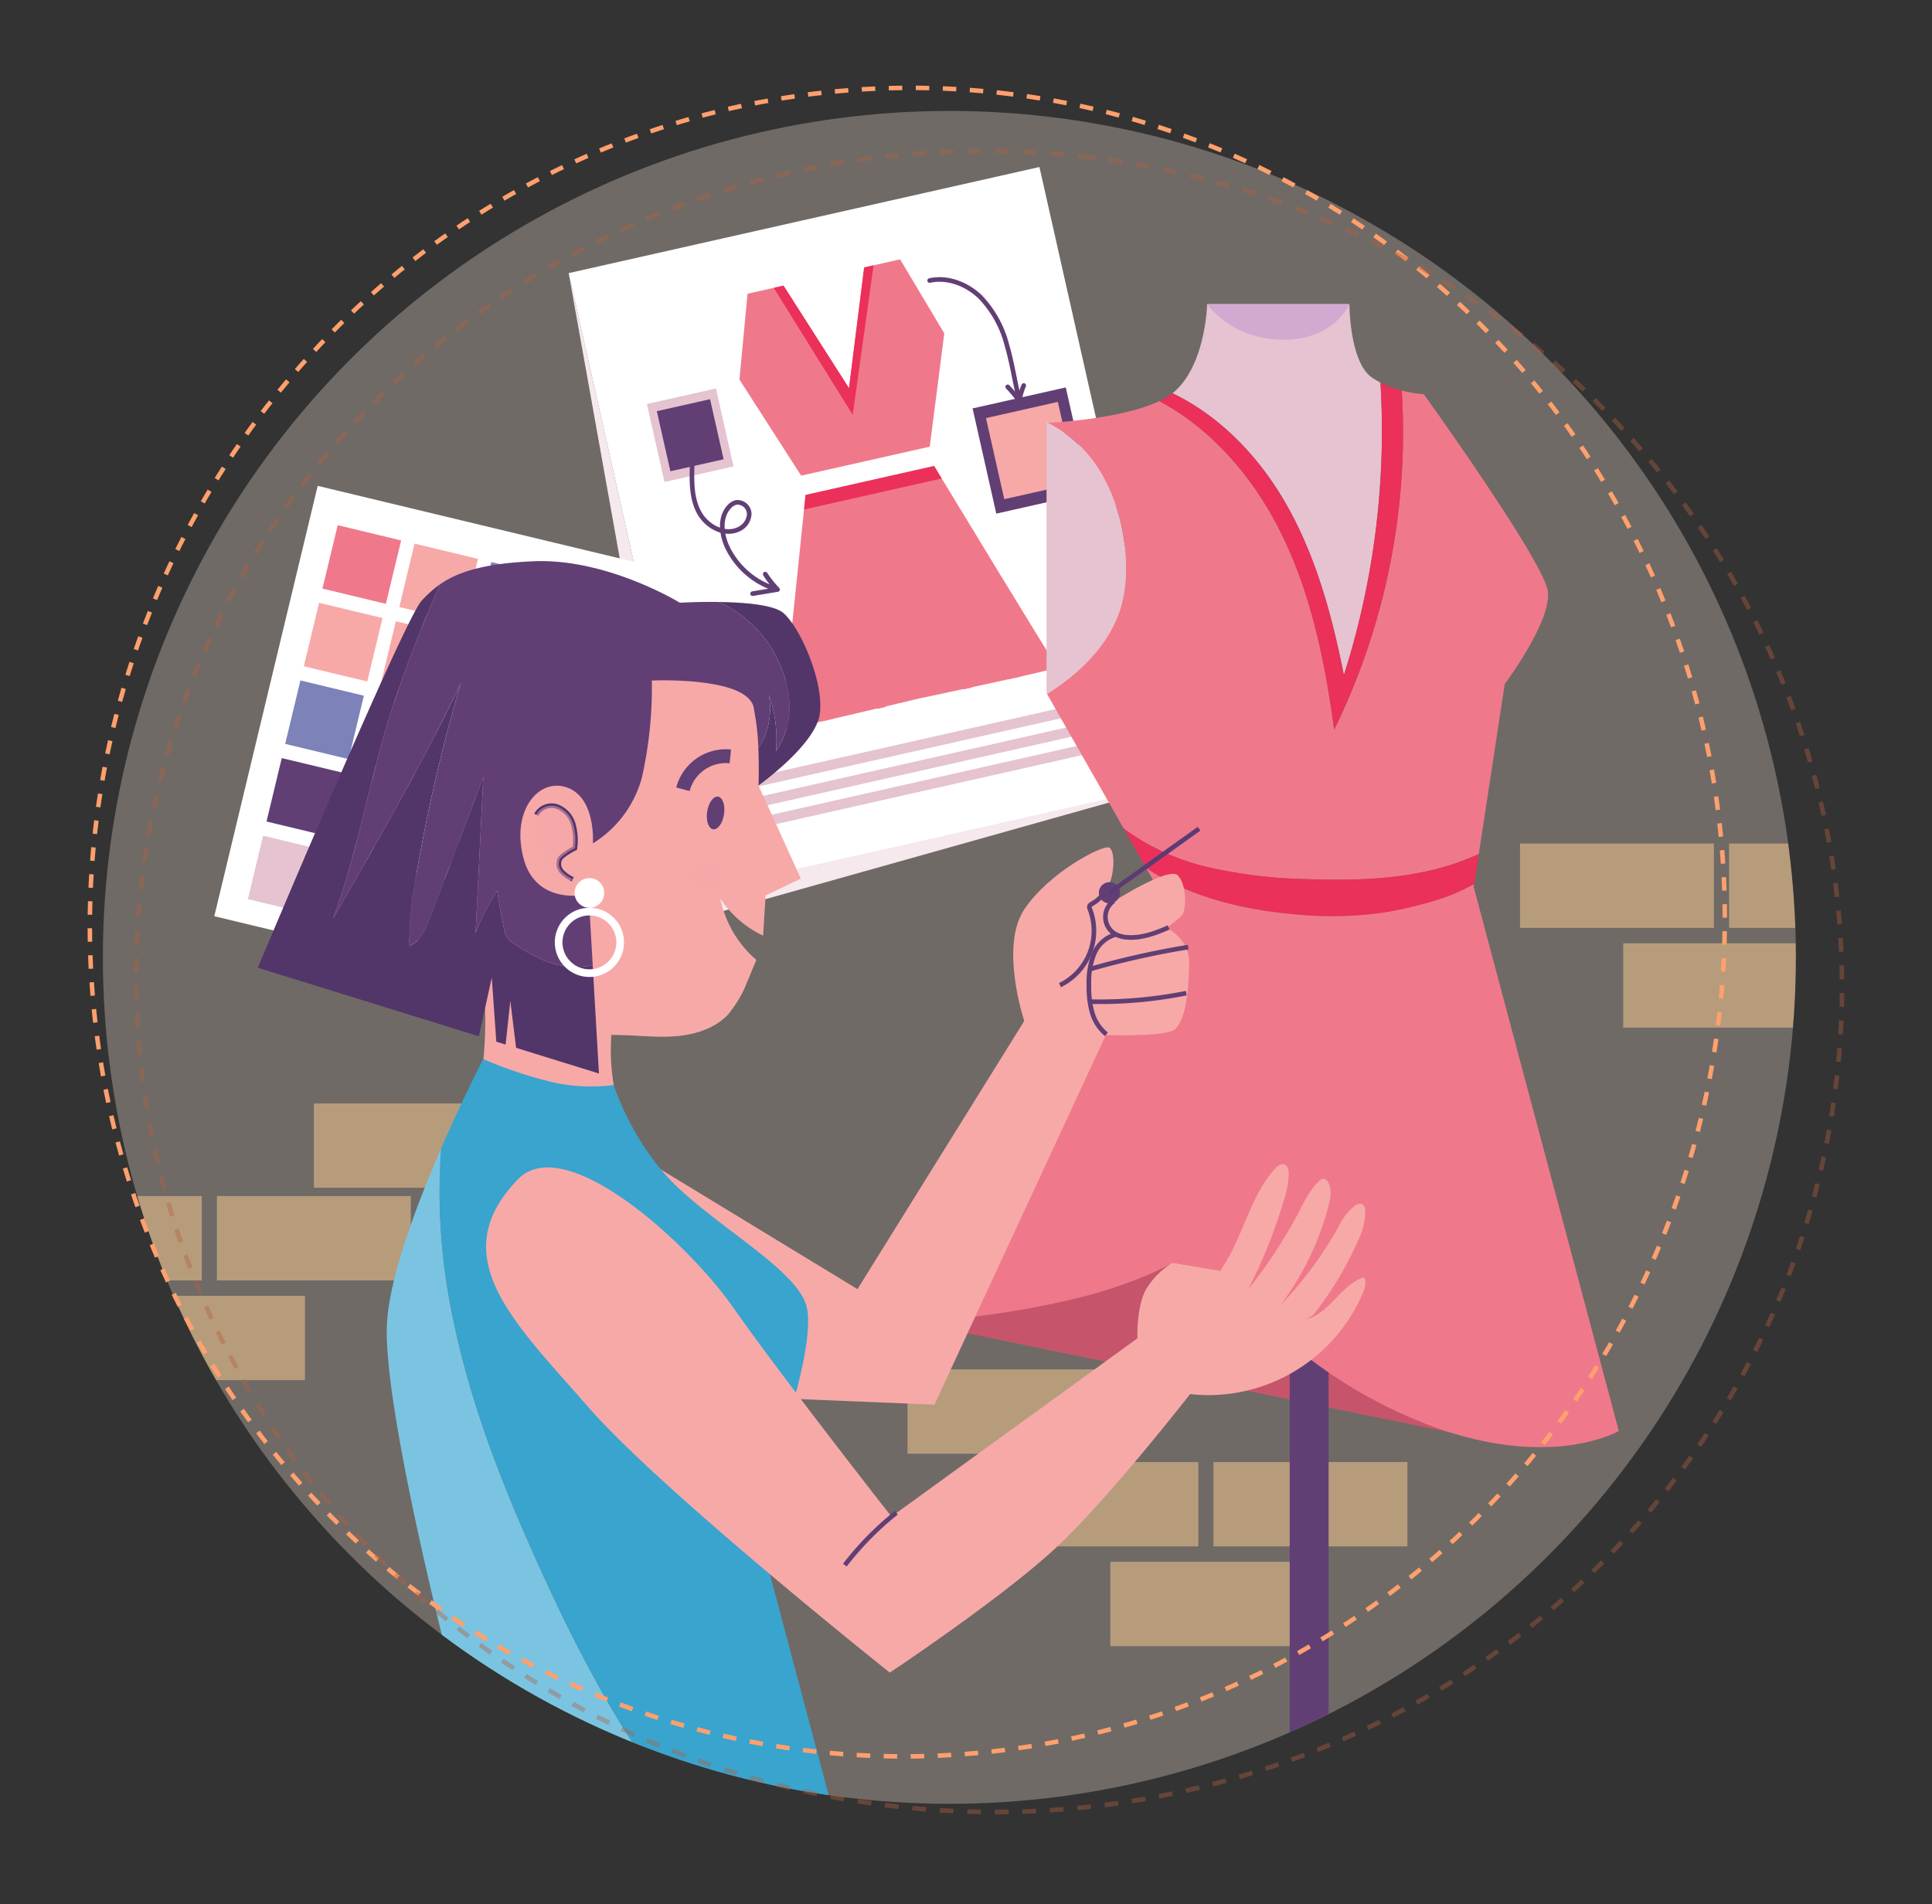 <svg xmlns="http://www.w3.org/2000/svg" xmlns:xlink="http://www.w3.org/1999/xlink" width="401.043" height="395.29" viewBox="0 0 401.043 395.29">
  <rect x="0" y="0" width="401.043" height="395.29" fill="#333333" stroke="none"/>
  <defs>
    <clipPath id="clip-path">
      <circle id="Elipse_4134" data-name="Elipse 4134" cx="175.718" cy="175.718" r="175.718" fill="none"/>
    </clipPath>
  </defs>
  <g id="Grupo_56744" data-name="Grupo 56744" transform="translate(-501.026 -199.642)">
    <g id="Grupo_56743" data-name="Grupo 56743" transform="translate(522.382 222.673)">
      <g id="Grupo_56742" data-name="Grupo 56742" transform="translate(0)" clip-path="url(#clip-path)">
        <circle id="Elipse_4133" data-name="Elipse 4133" cx="175.718" cy="175.718" r="175.718" fill="#fceade" opacity="0.3"/>
        <g id="Grupo_56728" data-name="Grupo 56728" transform="translate(294.168 132.855)" opacity="0.5" style="mix-blend-mode: multiply;isolation: isolate">
          <rect id="Rectángulo_5666" data-name="Rectángulo 5666" width="40.253" height="17.506" transform="translate(0 19.239)" fill="#ffcd91"/>
          <rect id="Rectángulo_5667" data-name="Rectángulo 5667" width="40.253" height="17.506" transform="translate(43.397 19.239)" fill="#ffcd91"/>
          <rect id="Rectángulo_5668" data-name="Rectángulo 5668" width="40.253" height="17.506" transform="translate(21.424 39.938)" fill="#ffcd91"/>
          <rect id="Rectángulo_5669" data-name="Rectángulo 5669" width="40.253" height="17.506" transform="translate(63.524)" fill="#ffcd91"/>
        </g>
        <g id="Grupo_56729" data-name="Grupo 56729" transform="translate(167.018 261.255)" opacity="0.5" style="mix-blend-mode: multiply;isolation: isolate">
          <rect id="Rectángulo_5670" data-name="Rectángulo 5670" width="40.253" height="17.506" transform="translate(103.776 36.745) rotate(180)" fill="#ffcd91"/>
          <rect id="Rectángulo_5671" data-name="Rectángulo 5671" width="40.253" height="17.506" transform="translate(60.379 36.745) rotate(180)" fill="#ffcd91"/>
          <rect id="Rectángulo_5672" data-name="Rectángulo 5672" width="40.253" height="17.506" transform="translate(82.353 57.444) rotate(180)" fill="#ffcd91"/>
          <rect id="Rectángulo_5673" data-name="Rectángulo 5673" width="40.253" height="17.506" transform="translate(40.253 17.506) rotate(180)" fill="#ffcd91"/>
        </g>
        <g id="Grupo_56730" data-name="Grupo 56730" transform="translate(-19.725 206.038)" opacity="0.5" style="mix-blend-mode: multiply;isolation: isolate">
          <rect id="Rectángulo_5674" data-name="Rectángulo 5674" width="40.253" height="17.506" transform="translate(0 19.239)" fill="#ffcd91"/>
          <rect id="Rectángulo_5675" data-name="Rectángulo 5675" width="40.253" height="17.506" transform="translate(43.397 19.239)" fill="#ffcd91"/>
          <rect id="Rectángulo_5676" data-name="Rectángulo 5676" width="40.253" height="17.506" transform="translate(21.424 39.938)" fill="#ffcd91"/>
          <rect id="Rectángulo_5677" data-name="Rectángulo 5677" width="40.253" height="17.506" transform="translate(63.524)" fill="#ffcd91"/>
        </g>
        <g id="Grupo_56731" data-name="Grupo 56731" transform="translate(96.686 11.648)">
          <rect id="Rectángulo_5678" data-name="Rectángulo 5678" width="100.126" height="131.115" transform="matrix(0.976, -0.22, 0.22, 0.976, 0, 22.022)" fill="#fff"/>
          <path id="Trazado_105824" data-name="Trazado 105824" d="M738.322,322.232l-13.345,3.009-13.346,3.009s-4.934,48.223-5.176,48.728,28.727-6.477,28.727-6.477,29.163-6.124,28.726-6.477S738.322,322.232,738.322,322.232Z" transform="translate(-662.462 -260.172)" fill="#ef798a"/>
          <path id="Trazado_105825" data-name="Trazado 105825" d="M728.968,267.806l-7.464,1.683-3.146,25.055-13.593-21.281-7.465,1.683-1.688,17.813,12.818,19.952,13.345-3.009,13.346-3.009,3.016-23.522Z" transform="translate(-660.166 -248.646)" fill="#ef798a"/>
          <rect id="Rectángulo_5679" data-name="Rectángulo 5679" width="85.782" height="2.099" transform="matrix(0.976, -0.22, 0.22, 0.976, 32.02, 128.099)" fill="#e5c3d1"/>
          <rect id="Rectángulo_5680" data-name="Rectángulo 5680" width="85.782" height="2.099" transform="matrix(0.976, -0.22, 0.22, 0.976, 32.947, 132.21)" fill="#e5c3d1"/>
          <rect id="Rectángulo_5681" data-name="Rectángulo 5681" width="85.782" height="2.099" transform="translate(33.873 136.321) rotate(-12.706)" fill="#e5c3d1"/>
          <rect id="Rectángulo_5682" data-name="Rectángulo 5682" width="14.693" height="16.589" transform="translate(16.24 49.196) rotate(-12.706)" fill="#e5c3d1"/>
          <rect id="Rectángulo_5683" data-name="Rectángulo 5683" width="11.32" height="12.781" transform="matrix(0.976, -0.22, 0.22, 0.976, 18.304, 50.682)" fill="#613f75"/>
          <rect id="Rectángulo_5684" data-name="Rectángulo 5684" width="19.832" height="22.391" transform="translate(83.843 50.108) rotate(-12.706)" fill="#613f75"/>
          <rect id="Rectángulo_5685" data-name="Rectángulo 5685" width="15.279" height="17.25" transform="matrix(0.976, -0.22, 0.22, 0.976, 86.629, 52.114)" fill="#f7a9a8"/>
          <path id="Trazado_105826" data-name="Trazado 105826" d="M683.149,322.349c-.1,3.247-.107,6.659,1.428,9.522s5.131,4.889,8.1,3.58a3.7,3.7,0,0,0,2.325-3.192,2.459,2.459,0,0,0-2.711-2.444,2.869,2.869,0,0,0-1.445.9c-2.05,2.194-1.655,5.752-.363,8.462a16.608,16.608,0,0,0,10.4,8.728,24.316,24.316,0,0,1-2.557-3.2,16.16,16.16,0,0,0,2.539,3.2l-5.168.854" transform="translate(-657.519 -260.197)" fill="none" stroke="#613f75" stroke-linecap="round" stroke-linejoin="round" stroke-width="0.958"/>
          <path id="Trazado_105827" data-name="Trazado 105827" d="M745.714,273.329c3.753-.829,7.759.759,10.523,3.431a22.412,22.412,0,0,1,5.507,9.983c1.079,3.689,1.631,7.51,2.528,11.248" transform="translate(-670.776 -249.769)" fill="none" stroke="#613f75" stroke-linecap="round" stroke-linejoin="round" stroke-width="0.958"/>
          <path id="Trazado_105828" data-name="Trazado 105828" d="M766.272,301.314a31.783,31.783,0,0,1,2.409,2.887,14.749,14.749,0,0,1,.913-3.166" transform="translate(-675.13 -255.683)" fill="none" stroke="#613f75" stroke-linecap="round" stroke-linejoin="round" stroke-width="0.958"/>
          <path id="Trazado_105829" data-name="Trazado 105829" d="M704.645,274.054l16.4,26.367,4.33-31.041-1.961.442-3.146,25.054L706.678,273.6Z" transform="translate(-662.079 -248.98)" fill="#eb3059"/>
          <path id="Trazado_105830" data-name="Trazado 105830" d="M739.63,322.232l-26.691,6.018-.31,3.02,28.577-6.443Z" transform="translate(-663.77 -260.172)" fill="#eb3059"/>
          <path id="Trazado_105831" data-name="Trazado 105831" d="M720.174,342.169l-2.844,37.3,2.527-.58Z" transform="translate(-664.765 -264.394)" fill="#ef798a" style="mix-blend-mode: multiply;isolation: isolate"/>
          <path id="Trazado_105832" data-name="Trazado 105832" d="M731.178,339.86l.556,36.533,1.724-.4Z" transform="translate(-667.698 -263.905)" fill="#ef798a" style="mix-blend-mode: multiply;isolation: isolate"/>
          <path id="Trazado_105833" data-name="Trazado 105833" d="M737.62,338.408l15.174,33.237-1.728.379Z" transform="translate(-669.062 -263.598)" fill="#ef798a" style="mix-blend-mode: multiply;isolation: isolate"/>
          <path id="Trazado_105834" data-name="Trazado 105834" d="M746.128,336.489l18.575,32.47-2.531.56Z" transform="translate(-670.864 -263.191)" fill="#ef798a" style="mix-blend-mode: multiply;isolation: isolate"/>
          <path id="Trazado_105835" data-name="Trazado 105835" d="M650.643,271.438l28.838,127.9,97.674-22.022L674.762,406.1Z" transform="translate(-650.643 -249.415)" fill="#f6e9ee" style="mix-blend-mode: multiply;isolation: isolate"/>
        </g>
        <g id="Grupo_56732" data-name="Grupo 56732" transform="translate(23.128 77.832)">
          <rect id="Rectángulo_5686" data-name="Rectángulo 5686" width="76.254" height="91.886" transform="translate(21.462 0) rotate(13.507)" fill="#fff"/>
          <rect id="Rectángulo_5687" data-name="Rectángulo 5687" width="13.545" height="13.545" transform="matrix(0.972, 0.234, -0.234, 0.972, 25.618, 8.162)" fill="#ef798a"/>
          <rect id="Rectángulo_5688" data-name="Rectángulo 5688" width="13.545" height="13.545" transform="translate(41.562 11.992) rotate(13.507)" fill="#f7a9a8"/>
          <rect id="Rectángulo_5689" data-name="Rectángulo 5689" width="13.545" height="13.545" transform="translate(57.505 15.822) rotate(13.507)" fill="#7d82b8"/>
          <rect id="Rectángulo_5690" data-name="Rectángulo 5690" width="13.545" height="13.545" transform="translate(73.448 19.652) rotate(13.507)" fill="#613f75"/>
          <rect id="Rectángulo_5691" data-name="Rectángulo 5691" width="13.545" height="13.545" transform="translate(21.747 24.279) rotate(13.507)" fill="#f7a9a8"/>
          <rect id="Rectángulo_5692" data-name="Rectángulo 5692" width="13.545" height="13.545" transform="matrix(0.972, 0.234, -0.234, 0.972, 37.69, 28.109)" fill="#f7a9a8"/>
          <rect id="Rectángulo_5693" data-name="Rectángulo 5693" width="13.545" height="13.545" transform="translate(53.634 31.939) rotate(13.507)" fill="#7d82b8"/>
          <rect id="Rectángulo_5694" data-name="Rectángulo 5694" width="13.545" height="13.545" transform="translate(69.577 35.768) rotate(13.507)" fill="#613f75"/>
          <rect id="Rectángulo_5695" data-name="Rectángulo 5695" width="13.545" height="13.545" transform="translate(17.875 40.396) rotate(13.507)" fill="#7d82b8"/>
          <rect id="Rectángulo_5696" data-name="Rectángulo 5696" width="13.545" height="13.545" transform="translate(33.819 44.226) rotate(13.507)" fill="#f7a9a8"/>
          <rect id="Rectángulo_5697" data-name="Rectángulo 5697" width="13.545" height="13.545" transform="matrix(0.972, 0.234, -0.234, 0.972, 49.762, 48.055)" fill="#7d82b8"/>
          <rect id="Rectángulo_5698" data-name="Rectángulo 5698" width="13.545" height="13.545" transform="translate(65.706 51.885) rotate(13.507)" fill="#613f75"/>
          <rect id="Rectángulo_5699" data-name="Rectángulo 5699" width="13.545" height="13.545" transform="translate(14.004 56.513) rotate(13.507)" fill="#613f75"/>
          <rect id="Rectángulo_5700" data-name="Rectángulo 5700" width="13.545" height="13.545" transform="translate(29.947 60.342) rotate(13.507)" fill="#f7a9a8"/>
          <rect id="Rectángulo_5701" data-name="Rectángulo 5701" width="13.545" height="13.545" transform="matrix(0.972, 0.234, -0.234, 0.972, 45.891, 64.172)" fill="#7d82b8"/>
          <rect id="Rectángulo_5702" data-name="Rectángulo 5702" width="13.545" height="13.545" transform="translate(61.834 68.002) rotate(13.507)" fill="#613f75"/>
          <rect id="Rectángulo_5703" data-name="Rectángulo 5703" width="13.545" height="13.545" transform="translate(10.133 72.629) rotate(13.507)" fill="#e5c3d1"/>
          <rect id="Rectángulo_5704" data-name="Rectángulo 5704" width="13.545" height="13.545" transform="translate(26.076 76.459) rotate(13.507)" fill="#f7a9a8"/>
          <rect id="Rectángulo_5705" data-name="Rectángulo 5705" width="13.545" height="13.545" transform="translate(42.019 80.289) rotate(13.507)" fill="#7d82b8"/>
          <rect id="Rectángulo_5706" data-name="Rectángulo 5706" width="13.545" height="13.545" transform="matrix(0.972, 0.234, -0.234, 0.972, 57.963, 84.119)" fill="#613f75"/>
        </g>
        <g id="Grupo_56735" data-name="Grupo 56735" transform="translate(170.809 40.109)">
          <path id="Trazado_105836" data-name="Trazado 105836" d="M750.908,538.329l104.058,21.383-10.1-50.521L796.415,496.06Z" transform="translate(-746 -325.446)" fill="#c6556c"/>
          <rect id="Rectángulo_5707" data-name="Rectángulo 5707" width="8.075" height="85.314" transform="translate(75.55 214.797)" fill="#613f75"/>
          <g id="Grupo_56734" data-name="Grupo 56734" transform="translate(25.075)">
            <path id="Trazado_105837" data-name="Trazado 105837" d="M792.017,348.818a30.765,30.765,0,0,0,.854-10.373,38.516,38.516,0,0,0-4.795-16.707,27.51,27.51,0,0,0-11.251-10.867c-.209.011-.332.016-.332.016v56.094l.108.19a53.174,53.174,0,0,0,5.424-3.947C786.576,359.416,790.414,354.53,792.017,348.818Z" transform="translate(-776.493 -286.228)" fill="#e5c3d1"/>
            <path id="Trazado_105838" data-name="Trazado 105838" d="M832.734,320.228c6.547,11.1,9.988,23.752,12.5,36.394a166.823,166.823,0,0,0,7.6-60.731,15.675,15.675,0,0,1-1.84-1.11c-4.607-3.252-4.607-15.175-4.607-15.175H816.846s-.271,12.465-6.775,18.155c-.132.116-.278.226-.42.337C819.326,302.737,827.243,310.916,832.734,320.228Z" transform="translate(-783.515 -279.607)" fill="#e5c3d1"/>
            <g id="Grupo_56733" data-name="Grupo 56733" transform="translate(0.108 16.285)">
              <path id="Trazado_105839" data-name="Trazado 105839" d="M830.916,403.8c8.083.273,16.243.132,24.154-1.557a53.369,53.369,0,0,0,11.176-3.664l5.392-35.3s9.755-13.007,8.942-19.24-25.743-40.918-25.743-40.918a24.706,24.706,0,0,1-4.587-.761,140.115,140.115,0,0,1-14.021,70.4c-1.9-14.1-4.779-28.263-11.119-41-5.6-11.239-14.172-21.344-25.182-27.21-7.518,3.576-20.843,4.4-23.074,4.515a27.509,27.509,0,0,1,11.251,10.867,38.515,38.515,0,0,1,4.795,16.707,30.774,30.774,0,0,1-.854,10.373c-1.6,5.712-5.441,10.6-9.992,14.406a53.173,53.173,0,0,1-5.424,3.947l15.9,27.916a47.51,47.51,0,0,0,16.938,7.889A99.174,99.174,0,0,0,830.916,403.8Z" transform="translate(-776.63 -300.711)" fill="#ef798a"/>
              <path id="Trazado_105840" data-name="Trazado 105840" d="M831.369,331.32c6.34,12.733,9.214,26.9,11.119,41a140.118,140.118,0,0,0,14.021-70.4,21.4,21.4,0,0,1-4.413-1.651A166.81,166.81,0,0,1,844.5,361c-2.509-12.642-5.949-25.292-12.5-36.394-5.491-9.312-13.408-17.491-23.083-22.129a14.746,14.746,0,0,1-2.731,1.636C817.2,309.976,825.774,320.081,831.369,331.32Z" transform="translate(-782.889 -300.267)" fill="#eb3059"/>
              <path id="Trazado_105841" data-name="Trazado 105841" d="M859.343,426.671c-7.911,1.688-16.07,1.83-24.154,1.557a99.176,99.176,0,0,1-21.444-2.626,47.507,47.507,0,0,1-16.937-7.889l4.677,8.211c8.708,5.836,19.45,8.533,29.992,9.524a77.013,77.013,0,0,0,26.009-1.527,52.327,52.327,0,0,0,12.076-4.658l.955-6.256A53.357,53.357,0,0,1,859.343,426.671Z" transform="translate(-780.903 -325.139)" fill="#eb3059"/>
              <path id="Trazado_105842" data-name="Trazado 105842" d="M832.734,437.654c-10.542-.992-21.284-3.688-29.992-9.524l1.669,2.93,37.8,18.076,28.516-17.059.093-.607a52.321,52.321,0,0,1-12.077,4.658A77.014,77.014,0,0,1,832.734,437.654Z" transform="translate(-782.16 -327.345)" fill="#ef798a"/>
            </g>
          </g>
          <path id="Trazado_105843" data-name="Trazado 105843" d="M792.116,431.847c1.669.8,17.463,8.332,35.093,7.69a93.41,93.41,0,0,0,31.222-6.673l30.12,112.918s-12.5,7.311-34.9.332a97.575,97.575,0,0,1-37.09-22l-10.836-11.619-9.838-1.64s-8.563,5.22-24.873,8.484a188.212,188.212,0,0,1-26.33,3.673Z" transform="translate(-744.681 -311.847)" fill="#ef798a"/>
          <path id="Trazado_105844" data-name="Trazado 105844" d="M882.924,454.146l25.717,99.162-4.243.454Z" transform="translate(-773.957 -316.569)" fill="#ef798a" style="mix-blend-mode: multiply;isolation: isolate"/>
          <path id="Trazado_105845" data-name="Trazado 105845" d="M880.6,551.874l-8.647-92.831,3.091,90.881Z" transform="translate(-771.634 -317.607)" fill="#ef798a" style="mix-blend-mode: multiply;isolation: isolate"/>
          <path id="Trazado_105846" data-name="Trazado 105846" d="M847.617,461.068,835.868,530.3l5.306,4.7Z" transform="translate(-763.992 -318.035)" fill="#ef798a" style="mix-blend-mode: multiply;isolation: isolate"/>
          <path id="Trazado_105847" data-name="Trazado 105847" d="M824.537,454.795c-.264,1.557-21.8,63.566-21.8,63.566l5.438-2.649Z" transform="translate(-756.977 -316.707)" fill="#ef798a" style="mix-blend-mode: multiply;isolation: isolate"/>
          <path id="Trazado_105848" data-name="Trazado 105848" d="M806.641,446.409l-36.947,77.245,6.614-1.234Z" transform="translate(-749.978 -314.931)" fill="#ef798a" style="mix-blend-mode: multiply;isolation: isolate"/>
        </g>
        <path id="Trazado_105849" data-name="Trazado 105849" d="M848.316,279.607s-3.069,7.45-13.839,7.381-15.7-7.381-15.7-7.381Z" transform="translate(-589.563 -239.498)" fill="#d2aad1"/>
        <g id="Grupo_56741" data-name="Grupo 56741" transform="translate(32.163 93.46)">
          <g id="Grupo_56737" data-name="Grupo 56737" transform="translate(80.266 55.555)">
            <path id="Trazado_105850" data-name="Trazado 105850" d="M670.616,487.487l44.209,26.9,34.619-55.671s-5.146-15.438,0-23.157,16.14-13.333,17.543-12.865,1.17,5.614,0,7.719.967,3.509.967,3.509,11.407-7.27,13.331-5.466,1.924,7.575.721,8.537-2.886,2.4-2.886,2.4,4.69,2.4,4.57,7.335-.6,12.865-3.607,14.068-13.707.841-13.707.841L730.8,538.368l-42.374-1.741Z" transform="translate(-670.616 -418.808)" fill="#f7a9a8"/>
            <path id="Trazado_105851" data-name="Trazado 105851" d="M789.859,433.137a7.407,7.407,0,0,1-3.2,3.484.988.988,0,0,0-.5.439.962.962,0,0,0,.089.673,12.544,12.544,0,0,1-6.218,15.764" transform="translate(-693.786 -421.025)" fill="none" stroke="#613f75" stroke-miterlimit="10" stroke-width="0.958"/>
            <path id="Trazado_105852" data-name="Trazado 105852" d="M793.71,436.8a4.085,4.085,0,0,0,.391,6.9,5.812,5.812,0,0,0,2.343.637c2.992.253,5.924-.839,8.673-2.048" transform="translate(-696.32 -421.801)" fill="none" stroke="#613f75" stroke-miterlimit="10" stroke-width="0.958"/>
            <path id="Trazado_105853" data-name="Trazado 105853" d="M793.265,445.608a6.917,6.917,0,0,0-4.59,4.148,15.909,15.909,0,0,0-1.025,6.3,19.669,19.669,0,0,0,.631,5.6,9.1,9.1,0,0,0,3,4.685" transform="translate(-695.401 -423.666)" fill="none" stroke="#613f75" stroke-miterlimit="10" stroke-width="0.958"/>
            <path id="Trazado_105854" data-name="Trazado 105854" d="M787.8,453.543a176.35,176.35,0,0,1,20.5-4.6" transform="translate(-695.432 -424.372)" fill="none" stroke="#613f75" stroke-miterlimit="10" stroke-width="0.958"/>
            <path id="Trazado_105855" data-name="Trazado 105855" d="M787.781,462.83a91.08,91.08,0,0,0,20.105-1.762" transform="translate(-695.428 -426.94)" fill="none" stroke="#613f75" stroke-miterlimit="10" stroke-width="0.958"/>
            <g id="Grupo_56736" data-name="Grupo 56736" transform="translate(94.319)">
              <path id="Trazado_105856" data-name="Trazado 105856" d="M794.671,434.045a2.2,2.2,0,1,1-2.2-2.2A2.2,2.2,0,0,1,794.671,434.045Z" transform="translate(-790.275 -420.752)" fill="#613f75"/>
              <line id="Línea_185" data-name="Línea 185" x1="18.596" y2="13.293" transform="translate(2.198)" fill="none" stroke="#5c3b75" stroke-miterlimit="10" stroke-width="0.958"/>
            </g>
          </g>
          <path id="Trazado_105857" data-name="Trazado 105857" d="M626.384,459.474a54.055,54.055,0,0,0,30.175,11.63,45.809,45.809,0,0,1-3.239-20.138c4.213-.059,8.425.542,12.632.312s8.585-1.424,11.511-4.457a23,23,0,0,0,4.034-6.78c.7-1.553,1.254-3.091,1.95-4.643a22.791,22.791,0,0,1-7.484-12.745,21.632,21.632,0,0,0,8.882,7.71l.511-8.344,7.326-3.492-8.8-19.353s2.56-7.358-1.919-18.714-43.185-7.357-43.185-7.357c-6.854,2.585-12.079,8.818-14.648,15.677s-2.887,14.365-2.406,21.673a104.731,104.731,0,0,0,2.325,16.1c.886,3.94,2,7.836,2.55,11.838A83.387,83.387,0,0,1,626.384,459.474Z" transform="translate(-579.957 -352.613)" fill="#f7a9a8"/>
          <path id="Trazado_105858" data-name="Trazado 105858" d="M690.6,412.969c-.282,1.871-1.295,3.269-2.263,3.123s-1.523-1.781-1.241-3.651,1.3-3.269,2.263-3.123S690.886,411.1,690.6,412.969Z" transform="translate(-593.825 -360.424)" fill="#613f75"/>
          <path id="Trazado_105859" data-name="Trazado 105859" d="M680.741,405.528a9.2,9.2,0,0,1,9.833-6.817" transform="translate(-592.494 -358.171)" fill="none" stroke="#604075" stroke-miterlimit="10" stroke-width="2.874"/>
          <path id="Trazado_105860" data-name="Trazado 105860" d="M642.109,413.592a3.613,3.613,0,0,1,4.331-1.7,5.523,5.523,0,0,1,3.335,3.6,12.289,12.289,0,0,1,.355,5.046,14.451,14.451,0,0,0-2.27,1.388,3.1,3.1,0,0,0-.815.8,2.355,2.355,0,0,0,.354,2.625,6.9,6.9,0,0,0,2.291,1.617" transform="translate(-584.313 -360.935)" fill="none" stroke="#513570" stroke-miterlimit="10" stroke-width="0.958"/>
          <path id="Trazado_105861" data-name="Trazado 105861" d="M690.066,429.457c0,1.55-1.975,2.808-4.412,2.808s-4.413-1.257-4.413-2.808,1.976-2.808,4.413-2.808S690.066,427.906,690.066,429.457Z" transform="translate(-592.6 -364.097)" fill="#f7a9a8" opacity="0.5" style="mix-blend-mode: multiply;isolation: isolate"/>
          <g id="Grupo_56738" data-name="Grupo 56738" transform="translate(26.756 103.377)">
            <path id="Trazado_105862" data-name="Trazado 105862" d="M616.5,537.321a128.466,128.466,0,0,1-2.507-35.281c-5.31,12.218-11.092,27.678-11.254,37.391-.3,18.058,12.557,68.022,12.557,68.022l31.269,25.926,14.575,2.559c-10.889-14.425-19.289-30.678-26.767-47.176C626.858,572.194,620.145,555.142,616.5,537.321Z" transform="translate(-602.729 -483.439)" fill="#7ac4e2"/>
            <path id="Trazado_105863" data-name="Trazado 105863" d="M683.1,577.417l4.153-18.687s7.739-21.9,5.474-29.258-18.121-16.044-27.181-24.916-12.758-20.731-12.758-20.731a37.107,37.107,0,0,1-12.216-.47,89.515,89.515,0,0,1-14.865-4.912s-4.215,8.1-8.777,18.6a128.458,128.458,0,0,0,2.507,35.281c3.649,17.821,10.362,34.873,17.872,51.441,7.479,16.5,15.878,32.751,26.767,47.176l34.88,6.124Z" transform="translate(-605.669 -478.442)" fill="#39a4ce"/>
          </g>
          <path id="Trazado_105864" data-name="Trazado 105864" d="M635.516,509.249c9.623-9.943,34.9,12.648,44.737,26.7s32.791,43.331,32.791,43.331L764.1,542.274s-.234-6.793,1.874-10.306a16.746,16.746,0,0,1,5.387-5.387l9.838,1.64c.236.206.152-.107.331-.365,4.495-6.468,5.84-14.893,11.093-20.762.531-.593,1.308-1.2,2.042-.9.655.274.833,1.112.845,1.822a18.319,18.319,0,0,1-.961,5.406,105.987,105.987,0,0,1-7.481,18.71A101.5,101.5,0,0,0,797.545,516.2c1.2-2.329,2.356-4.761,4.269-6.553a1.3,1.3,0,0,1,1.141-.475,1.137,1.137,0,0,1,.6.506c.98,1.458.651,3.4.207,5.1a58.991,58.991,0,0,1-10.078,20.744,81.074,81.074,0,0,0,12.071-16.22,12.521,12.521,0,0,1,3.429-4.528c.523-.36,1.266-.62,1.755-.217a1.529,1.529,0,0,1,.435,1.073,12.916,12.916,0,0,1-1.435,6.23A69.3,69.3,0,0,1,801.4,536.38a4.633,4.633,0,0,1-2.507,1.991c5.078-1.075,7.293-7.174,12.233-8.767.589,1,.195,2.277-.265,3.346a34.871,34.871,0,0,1-35.83,20.9s-16.344,21-27.346,31.439S712.7,611.669,712.7,611.669s-47.355-37.679-62.486-55.01C634.7,538.886,619.968,525.313,635.516,509.249Z" transform="translate(-581.516 -380.926)" fill="#f7a9a8"/>
          <path id="Trazado_105865" data-name="Trazado 105865" d="M723.369,608.8a63.678,63.678,0,0,1,10.69-10.877" transform="translate(-601.522 -400.368)" fill="none" stroke="#613f75" stroke-miterlimit="10" stroke-width="0.958"/>
          <path id="Trazado_105866" data-name="Trazado 105866" d="M649.559,426.973a6.9,6.9,0,0,1-2.291-1.617,2.354,2.354,0,0,1-.354-2.625,3.1,3.1,0,0,1,.815-.8,14.463,14.463,0,0,1,2.27-1.388,12.289,12.289,0,0,0-.355-5.046,5.523,5.523,0,0,0-3.335-3.6,3.613,3.613,0,0,0-4.331,1.7,13.483,13.483,0,0,0,1.067,9.895C645.734,428.784,649.559,426.973,649.559,426.973Z" transform="translate(-584.182 -360.935)" fill="#f7a9a8" opacity="0.5" style="mix-blend-mode: multiply;isolation: isolate"/>
          <g id="Grupo_56739" data-name="Grupo 56739" transform="translate(64.362 91.322)" opacity="0.5" style="mix-blend-mode: multiply;isolation: isolate">
            <path id="Trazado_105867" data-name="Trazado 105867" d="M650.439,463.148a56.361,56.361,0,0,0,8.911,10.175c0-1.049.018-2.1.09-3.144,4.213-.059,8.425.542,12.632.312s8.585-1.424,11.511-4.457a12.515,12.515,0,0,0,.822-.958c-2.755,1.993-6.448,2.553-9.915,2.668A55.8,55.8,0,0,1,650.439,463.148Z" transform="translate(-650.439 -463.148)" fill="#f7a9a8"/>
          </g>
          <g id="Grupo_56740" data-name="Grupo 56740">
            <path id="Trazado_105868" data-name="Trazado 105868" d="M629.012,431.8a35.117,35.117,0,0,1-6.81-3.641,5.323,5.323,0,0,1-1.672-1.418,5.208,5.208,0,0,1-.654-1.87q-.817-3.912-1.4-7.868a44.286,44.286,0,0,0-4.486,8.794q.8-16.205,1.6-32.411-5.563,14.724-11.125,29.447c-.849,2.246-1.939,4.742-4.193,5.57a59.7,59.7,0,0,1,1.094-12.821,344.569,344.569,0,0,1,9.52-41.523c-8.021,16.645-17.248,32.676-26.466,48.689,4.894-13.242,7.278-27.267,11.363-40.781a264.106,264.106,0,0,1,10.844-28.588,23.971,23.971,0,0,0-3.837,3.415c-3.659,3.874-34.008,76.2-34.008,76.2l45.889,14.227,2.673-12.16.948,13.282,1.927.6.978-9.078,1.2,9.753,17.2,5.332-1.3-22.463A17.7,17.7,0,0,1,629.012,431.8Z" transform="translate(-568.785 -348.58)" fill="#523669"/>
            <path id="Trazado_105869" data-name="Trazado 105869" d="M679.062,375.043a27.29,27.29,0,0,1,1.474,11.7,16.054,16.054,0,0,0,2.731-7.442,19.659,19.659,0,0,0-.649-7,25.591,25.591,0,0,0-9.526-13.959,25.031,25.031,0,0,0-4.409-2.575c-4.383-.062-8.094.16-8.094.16s-15.067-9.255-30.349-8.61c-10.608.449-15.925,2.349-19.409,4.765a264.075,264.075,0,0,0-10.843,28.588c-4.085,13.513-6.469,27.538-11.363,40.781,9.218-16.013,18.445-32.044,26.466-48.689a344.564,344.564,0,0,0-9.519,41.523,59.681,59.681,0,0,0-1.094,12.821c2.254-.828,3.344-3.324,4.193-5.57q5.562-14.724,11.125-29.447-.8,16.205-1.6,32.411a44.3,44.3,0,0,1,4.486-8.794q.582,3.954,1.4,7.868a5.209,5.209,0,0,0,.653,1.87,5.322,5.322,0,0,0,1.672,1.418,35.109,35.109,0,0,0,6.81,3.641,17.7,17.7,0,0,0,9.288.681l-.853-14.749s-10.773,2.689-13.489-7.383,3.281-16.974,9.166-14.71,5.205,11.542,5.205,11.542A23.12,23.12,0,0,0,652.715,392.2a85.087,85.087,0,0,0,2.064-20.122s19.613-.884,21.094,5.494a50,50,0,0,1,1.012,8.6A15.247,15.247,0,0,0,679.062,375.043Z" transform="translate(-572.986 -347.291)" fill="#613f75"/>
            <path id="Trazado_105870" data-name="Trazado 105870" d="M703.623,360.365c-1.993-1.758-8.193-2.239-13.431-2.313a25.025,25.025,0,0,1,4.409,2.575,25.59,25.59,0,0,1,9.526,13.959,19.663,19.663,0,0,1,.65,7,16.055,16.055,0,0,1-2.731,7.442,27.292,27.292,0,0,0-1.474-11.7,15.247,15.247,0,0,1-2.178,11.123c.186,4.182.032,7.688.032,7.688s11.87-8.432,12.731-14.889S707.282,363.593,703.623,360.365Z" transform="translate(-594.496 -349.57)" fill="#523669"/>
          </g>
        </g>
        <path id="Trazado_105871" data-name="Trazado 105871" d="M658.359,433.858a3.078,3.078,0,1,1-3.078-3.078A3.078,3.078,0,0,1,658.359,433.858Z" transform="translate(-554.287 -271.512)" fill="#fff"/>
        <path id="Trazado_105872" data-name="Trazado 105872" d="M654.179,438.591a7.181,7.181,0,1,0,7.181,7.181A7.181,7.181,0,0,0,654.179,438.591Zm0,12.772a5.592,5.592,0,1,1,5.593-5.592A5.592,5.592,0,0,1,654.179,451.363Z" transform="translate(-553.185 -273.166)" fill="#fff"/>
      </g>
    </g>
    <ellipse id="Elipse_4135" data-name="Elipse 4135" cx="173.205" cy="169.618" rx="173.205" ry="169.618" transform="matrix(0.111, -0.994, 0.994, 0.111, 501.543, 544.413)" fill="none" stroke="#ffa06d" stroke-miterlimit="10" stroke-width="0.934" stroke-dasharray="2.803"/>
    <ellipse id="Elipse_4136" data-name="Elipse 4136" cx="172.365" cy="177.11" rx="172.365" ry="177.11" transform="translate(511.128 554.949) rotate(-83.605)" fill="none" stroke="#b16040" stroke-miterlimit="10" stroke-width="0.952" stroke-dasharray="2.857" opacity="0.4"/>
  </g>
</svg>
